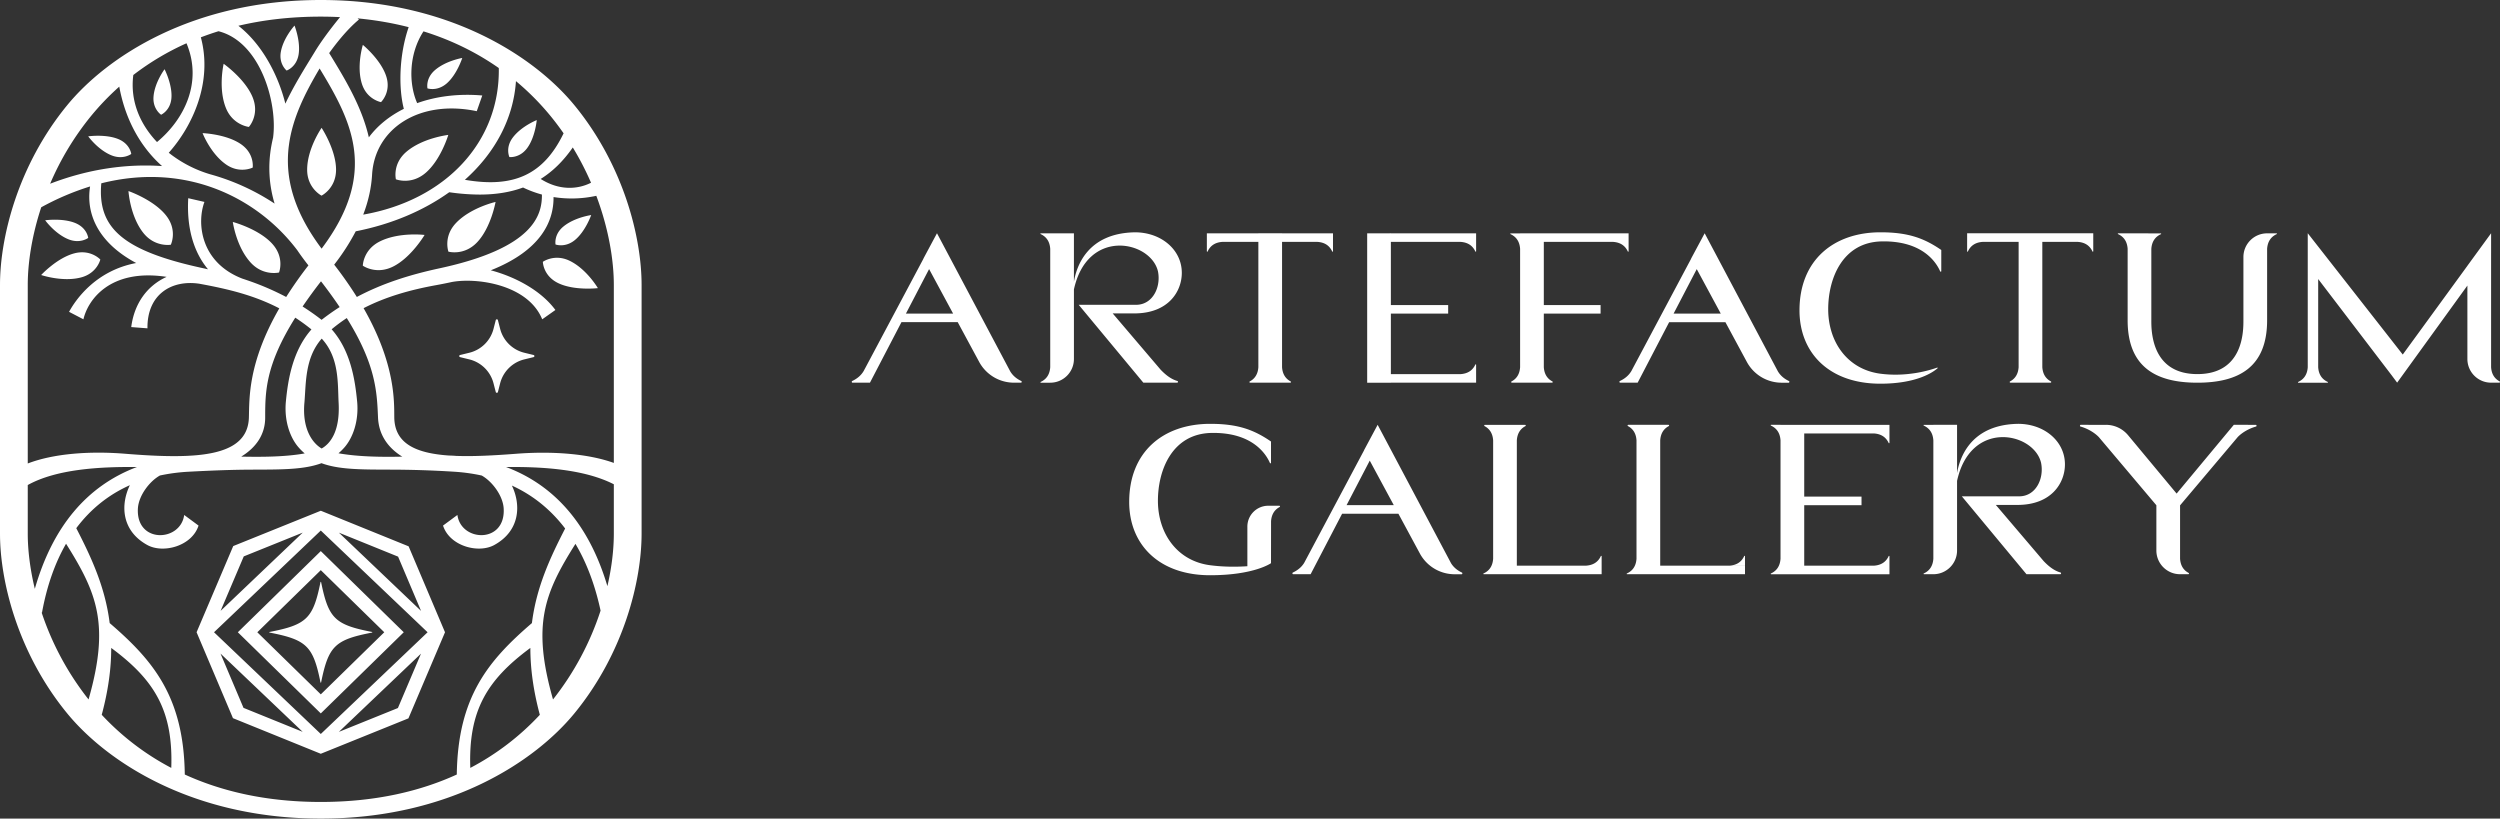 <svg width="226" height="74" fill="none" xmlns="http://www.w3.org/2000/svg"><rect width="100%" height="100%" fill="#333333" stroke="none"/><path d="M48.234 32.285l-.82.2a2.988 2.988 0 00-2.198 2.154l-.204.797c-.025.1-.17.1-.195 0l-.208-.805a2.992 2.992 0 00-2.196-2.145l-.818-.2a.099.099 0 010-.194l.818-.2a2.992 2.992 0 002.197-2.145l.207-.806c.025-.1.17-.1.195 0l.204.797a2.988 2.988 0 002.198 2.154l.82.2a.099.099 0 010 .193zM44.8 18.255s-.413 2.325-1.669 3.648c-1.179 1.244-2.593.846-2.593.846s-.487-1.354.677-2.582c1.33-1.404 3.585-1.912 3.585-1.912zm-6.417 2.984s-1.208 2.042-2.852 2.86c-1.547.77-2.732-.082-2.732-.082s.019-1.434 1.544-2.194c1.746-.868 4.04-.584 4.04-.584zm-23.367-1.756c1.06 1.343.425 2.641.425 2.641s-1.444.25-2.49-1.077c-1.197-1.516-1.338-3.775-1.338-3.775s2.276.782 3.404 2.212zm7.643 4.252c-1.305-1.427-1.613-3.67-1.613-3.67s2.328.62 3.558 1.965c1.156 1.265.62 2.604.62 2.604s-1.423.35-2.565-.899zm31.39 2.312s-2.115.252-3.58-.449c-1.377-.658-1.394-1.93-1.394-1.93s1.046-.75 2.406-.1c1.553.744 2.568 2.48 2.568 2.48zM3.72 24.862s1.427-1.549 3.003-1.961c1.48-.388 2.346.56 2.346.56s-.285 1.238-1.747 1.62c-1.671.438-3.602-.22-3.602-.22zm19.123-9.712s-1.153.58-2.391-.271c-1.415-.974-2.139-2.844-2.139-2.844s2.13.078 3.465.995c1.253.862 1.065 2.12 1.065 2.12zm9.876-7.563c-.513-1.616.083-3.53.083-3.53s1.638 1.335 2.12 2.86c.454 1.43-.48 2.315-.48 2.315s-1.275-.23-1.723-1.645zm-9.87 1.237c.632 1.579-.35 2.65-.35 2.65s-1.457-.157-2.08-1.718c-.714-1.783-.201-3.99-.201-3.99s1.96 1.376 2.632 3.058zm13.897 4.89c1.479-1.255 3.78-1.518 3.78-1.518s-.672 2.263-2.067 3.446c-1.31 1.111-2.67.566-2.67.566s-.338-1.396.957-2.494zm-8.979 1.63c0-1.915 1.306-3.788 1.306-3.788s1.306 1.98 1.306 3.786c0 1.695-1.313 2.344-1.313 2.344s-1.299-.666-1.299-2.342zm5.867 41.84c-3.359.65-3.94 1.219-4.606 4.506-.006.03-.05.03-.055 0-.665-3.287-1.247-3.856-4.607-4.507-.03-.006-.03-.049 0-.054 3.36-.65 3.942-1.22 4.607-4.507.006-.03.05-.03.055 0 .665 3.287 1.247 3.856 4.606 4.507a.028.028 0 010 .054zm-10.372-.028L29 51.542l5.738 5.614L29 62.77l-5.74-5.614zM29 49.819l-7.5 7.337 7.5 7.337 7.5-7.337-7.5-7.337zm6.971 14.187l-5.338 2.156 7.427-7.075-2.089 4.919zm-16.037-4.924l7.428 7.076-5.35-2.168-2.078-4.908zm2.102-8.784l5.333-2.15-7.427 7.075 2.094-4.925zM29 66.352l-9.652-9.196L29 47.96l9.654 9.196L29 66.352zm9.065-11.123l-7.428-7.076 5.35 2.167 2.078 4.91zM29 46.171l-7.916 3.193-3.313 7.791 3.288 7.767 7.94 3.219 7.923-3.201 3.307-7.784-3.29-7.768L29 46.17zM4.084 19.914s1.572-.222 2.718.247c1.076.44 1.172 1.346 1.172 1.346s-.734.556-1.798.12c-1.215-.497-2.092-1.713-2.092-1.713zm3.89-7.589s1.572-.222 2.718.247c1.076.44 1.173 1.346 1.173 1.346s-.735.556-1.799.12c-1.215-.497-2.092-1.713-2.092-1.713zM39.307 6.35c.982-.858 2.481-1.11 2.481-1.11s-.471 1.484-1.397 2.294c-.87.76-1.748.456-1.748.456s-.195-.888.664-1.64zM50.22 22.1s-.17-.893.71-1.62c1.007-.83 2.514-1.039 2.514-1.039s-.515 1.47-1.466 2.253c-.892.736-1.758.407-1.758.407zm-1.698-11.244s-.137 1.547-.866 2.532c-.683.925-1.607.81-1.607.81s-.384-.826.29-1.74c.773-1.044 2.183-1.602 2.183-1.602zM13.878 8.742c.098-1.285.999-2.483.999-2.483s.713 1.388.62 2.6c-.086 1.138-.933 1.514-.933 1.514s-.772-.506-.686-1.63zm11.51-4.051c.222-1.27 1.237-2.379 1.237-2.379s.574 1.448.363 2.646c-.197 1.125-1.077 1.42-1.077 1.42s-.719-.576-.524-1.687zm29.52 48.294c-1.631-5.483-4.702-9.089-9.163-10.768 3.318-.03 7.065.197 9.745 1.561v4.461c0 1.375-.176 2.999-.581 4.746zm-4.915 10.246c-1.925-6.754-.79-9.593 2.028-14.066 1.005 1.693 1.769 3.707 2.271 6.036a25.833 25.833 0 01-4.3 8.03zm-7.478 6.187c-.179-5.162 1.497-7.942 5.43-10.845-.001 1.804.252 3.793.856 6.046a23.473 23.473 0 01-6.286 4.8zm-25.81.598c-.093-7.033-2.859-10.306-6.79-13.69-.407-3.249-1.647-5.913-3.02-8.578 1.297-1.732 2.923-3.03 4.845-3.887-.856 1.76-.774 4.116 1.578 5.409 1.45.797 4.041.089 4.63-1.758l-1.298-.959c-.327 2.444-4.363 2.605-4.185-.58.065-1.175 1.057-2.469 1.992-2.988a16.6 16.6 0 012.627-.343c2.008-.106 3.937-.184 5.808-.187 2.664-.005 4.637-.01 6.173-.583 1.536.572 3.508.578 6.173.583 1.87.003 3.801.06 5.807.187.872.055 1.709.171 2.506.348.932.523 1.918 1.812 1.982 2.983.179 3.185-3.857 3.024-4.183.58l-1.3.959c.59 1.847 3.181 2.555 4.632 1.758 2.336-1.284 2.431-3.619 1.593-5.374 1.895.865 3.508 2.164 4.814 3.882-1.366 2.655-2.6 5.311-3.004 8.549-3.932 3.383-6.697 6.656-6.791 13.69-3.234 1.477-7.274 2.48-12.294 2.48-5.02 0-9.06-1.003-12.295-2.48zm-7.508-5.398c.605-2.252.859-4.241.857-6.045 3.932 2.903 5.608 5.683 5.43 10.845a23.461 23.461 0 01-6.287-4.8zm-5.436-9.255l.035.025c.44-2.42 1.174-4.497 2.176-6.234 2.822 4.479 3.96 7.318 2.034 14.077a25.82 25.82 0 01-4.245-7.868zM2.509 43.847c2.581-1.431 6.44-1.662 9.869-1.628-4.525 1.706-7.618 5.391-9.23 11.01-.444-1.84-.639-3.551-.639-4.99v-4.392zm1.218-25.108a23.805 23.805 0 014.418-1.884c-.378 2.355.607 5.02 4.167 6.922-3.72.7-5.518 3.4-6.068 4.413l1.298.676c.4-1.742 2.395-4.617 7.52-3.837-1.742.793-2.923 2.386-3.198 4.539l1.467.113c-.04-3.085 2.2-4.418 4.714-4.028l.076.015c2.534.469 4.856 1.026 7.128 2.207-2.842 4.932-2.7 8.158-2.748 9.866-.066 2.345-2.062 3.243-5.18 3.446a7.86 7.86 0 00-.32.018c-1.64.081-3.566-.014-5.675-.185-3.217-.262-6.474-.022-8.817.879V25.76c0-1.957.36-4.417 1.218-7.022zm4.508-8.257a23.422 23.422 0 012.547-2.65c.582 3.182 2.068 5.587 3.868 7.18-3.153-.213-6.58.237-10.118 1.597a25.502 25.502 0 013.703-6.127zM30.74 1.547c-.988 1.21-1.762 2.273-2.298 3.164l-.058.095C27.5 6.25 26.552 7.76 25.796 9.37c-.64-2.56-2.081-5.348-4.245-7.04 2.204-.522 4.678-.827 7.449-.827.594 0 1.172.016 1.739.044zm19.025 8.935c.422.514.814 1.04 1.184 1.57-1.798 3.72-4.489 4.972-8.925 4.201 2.721-2.42 4.388-5.52 4.619-8.918a23.447 23.447 0 013.122 3.147zM31.13 40.454c.772-.879 1.324-2.398 1.154-4.169-.185-1.91-.575-4.57-2.303-6.517.442-.37.897-.705 1.367-1.016 2.64 4.24 2.726 6.69 2.825 8.989.065 1.527.855 2.711 2.192 3.54-1.895.04-3.981.013-5.765-.305.184-.157.36-.33.53-.522zm-3.612-4.033c.155-1.773.03-4.059 1.566-5.81 1.602 1.737 1.434 4.035 1.528 5.81.135 2.57-.754 3.684-1.535 4.124-.811-.473-1.769-1.738-1.56-4.124zm.636-6.64c-1.722 1.946-2.124 4.597-2.309 6.505-.17 1.77.383 3.29 1.156 4.168.174.197.355.375.544.535-1.704.31-3.81.331-5.74.29 1.355-.827 2.167-2.006 2.167-3.522.002-2.322.012-4.733 2.72-9.039.488.318.974.67 1.462 1.063zm.865-4.35c.64.829 1.198 1.603 1.686 2.328-.552.354-1.095.736-1.633 1.154a21.671 21.671 0 00-1.717-1.205 45.305 45.305 0 011.664-2.278zm-.126-19.24c2.905 4.782 5.336 9.425.18 16.287-2.612-3.484-3.301-6.492-2.97-9.237l.022-.162c.333-2.453 1.472-4.697 2.768-6.888zm18.392 10.761a9.94 9.94 0 001.705.636c.014 1.837-.7 4.82-9.247 6.665-2.794.603-5.225 1.392-7.484 2.593a35.526 35.526 0 00-2.048-2.921 19.855 19.855 0 001.948-3.015c3.27-.644 6.141-1.877 8.452-3.532a19.74 19.74 0 002.749.212c1.47 0 2.767-.212 3.925-.638zm1.593-.775c1.1-.687 2.057-1.63 2.902-2.847a26.185 26.185 0 011.65 3.19c-1.268.637-2.925.69-4.552-.343zm-16.044 3.226c.478-1.244.727-2.432.8-3.571.22-4.208 4.276-6.869 9.466-5.78l.498-1.42c-2.177-.187-4.179.081-5.885.692-.772-1.744-.779-4.414.57-6.489 2.702.842 4.95 2.014 6.808 3.316.118 6.645-4.777 11.94-12.257 13.252zM32.321 1.66c1.661.157 3.2.43 4.622.795-.88 2.553-.918 5.51-.436 7.383-1.312.654-2.392 1.536-3.164 2.578-.644-2.81-2.174-5.307-3.581-7.61l-.004-.006c.439-.618 1.523-2.068 2.694-3.035l-.13-.105zM15.256 13.81c2.15-2.413 3.99-6.371 2.901-10.436a26.55 26.55 0 011.594-.551c3.808.964 5.361 6.528 4.934 9.627-.06.253-.114.508-.16.766 0 .003 0 .005-.002.008a11.148 11.148 0 00.3 5.18 20.416 20.416 0 00-5.845-2.655 11.1 11.1 0 01-3.722-1.939zm-3.205-7.03a23.807 23.807 0 014.808-2.868c1.481 3.53-.214 6.9-2.665 8.929-1.5-1.582-2.448-3.66-2.143-6.06zm10.518 18.632a28.6 28.6 0 00-.668-.227c-3.774-1.46-4.129-5.015-3.42-6.931l-1.464-.336c-.153 2.691.487 4.87 1.788 6.428-.14-.032-.277-.064-.418-.094-7.375-1.587-9.579-3.694-9.23-7.68 7.814-1.97 14.227 1.415 17.724 6.058.302.447.635.9 1 1.362a36.304 36.304 0 00-2.01 2.855 24.3 24.3 0 00-3.263-1.422c-.014-.004-.026-.01-.04-.013zM55.49 41.849c-2.363-.855-5.65-1.073-8.809-.83-2.038.158-3.886.253-5.464.194l-.037-.004a8.242 8.242 0 00-.556-.027c-3.059-.204-4.954-1.095-4.981-3.457-.014-1.42.112-4.819-2.774-9.866 2.002-1.03 4.215-1.66 6.594-2.088.372-.068.73-.139 1.08-.213l.047-.01.216-.047c2.257-.437 6.924.207 8.21 3.365l1.193-.843c-1.306-1.766-3.623-2.999-5.842-3.588 4.54-1.8 5.698-4.427 5.673-6.621a10.447 10.447 0 003.866-.113c1.123 2.985 1.584 5.845 1.584 8.06V41.85zM51.93 9.517C48.37 5.176 40.646 0 29 0 17.352 0 9.628 5.176 6.07 9.517 1.593 14.977 0 21.488 0 25.761V48.24c0 4.273 1.594 10.784 6.07 16.244C9.627 68.824 17.351 74 29 74c11.646 0 19.371-5.175 22.93-9.517C56.406 59.023 58 52.512 58 48.239V25.761c0-4.273-1.594-10.784-6.07-16.244zm54.514 24.927c-.595-.167-1.09-.574-1.525-1.027l-4.331-5.085h1.955c3.083 0 4.293-1.99 4.293-3.668 0-2.09-1.866-3.658-4.223-3.663-4.307.064-5.3 3.078-5.53 4.467v-4.377h-2.992c-.04 0-.051.055-.015.071.52.24.821.673.865 1.332v10.7c-.044.658-.343 1.09-.862 1.33-.037.017-.025.072.016.072h.846c1.183 0 2.142-.96 2.142-2.144v-6.288c1.204-5.517 6.746-4.437 7.556-1.784l.037.134v.002c.294 1.389-.438 3.038-1.985 3.04h-5.175l5.843 7.04h3.062c.07 0 .092-.133.023-.152zm73.979 11.201h1.954c3.084 0 4.294-1.99 4.294-3.667 0-2.092-1.866-3.659-4.224-3.664-5.598.083-5.599 5.156-5.599 5.156l.07.007c1.205-5.516 6.746-4.437 7.556-1.784l.037.135v.001c.293 1.389-.439 3.038-1.985 3.04h-5.175l5.843 7.04h2.563l-5.334-6.264zm5.855 6.112c-.594-.166-1.09-.574-1.525-1.027l.798 1.18h.704c.071 0 .092-.134.023-.153zm-12.348.153h.845v-1.403c-.044.658-.342 1.09-.861 1.33-.037.017-.026.073.016.073zm-.02-13.434c.521.239.821.672.865 1.331v-1.402h-.849c-.04 0-.052.054-.016.07zm.865-.071v13.504c1.184 0 2.143-.96 2.143-2.144v-11.36h-2.143zm29.153 0h-.705l-.942 1.114c.435-.453 1.073-.795 1.668-.962.07-.02.047-.152-.021-.152zm-15.856.152c.595.167 1.231.51 1.666.962l-.94-1.114h-.705c-.068 0-.091.133-.021.152zm9.78 13.236c-.465-.246-.733-.666-.774-1.286v1.402h.744c.063 0 .086-.086.03-.116zm-2.916-7.186v5.158c0 1.184.959 2.144 2.142 2.144v-7.302h-2.142zm8.287-6.202h-1.287l-5.554 6.677-.286 1.766 7.127-8.443zm-7.932 7.691l1.679-1.231-4.591-5.52a2.603 2.603 0 00-2.003-.94h-1.578l6.493 7.691zM86.16 28.346l-2.17-4.021-2.094 4.022h4.264zm6.14 6.25h-.69v-.002a3.575 3.575 0 01-3.092-1.877l-1.94-3.594h-5.086l-2.847 5.47-1.584.003c-.068 0-.085-.122-.021-.153.45-.212.804-.507 1.04-.91l.06-.113c.016-.03.032-.059.046-.09l-.003.011 5.298-9.958-.004-.007 1.226-2.29 6.495 12.247.123.233c.232.386.562.67 1 .877.064.03.047.152-.021.152zm24.598 17.313h.689l.435-1.262c-.229.51-.623.863-1.146 1.11-.064.03-.047.152.022.152zm15.259-.15c-.522-.247-.893-.6-1.123-1.11l.413 1.262h.689c.068 0 .085-.122.021-.152zm-4.573-6.096h-6.329v.776h6.329v-.776zm-2.577-6.293l-.468-.968-7.187 13.507h1.129l6.526-12.539zm3.347 10.663a3.577 3.577 0 003.156 1.88l.193-.002-7.164-13.509-1.226 2.29 5.041 9.341zm22.472-11.629h-.743v1.403c.041-.62.309-1.04.773-1.287.057-.03.034-.116-.03-.116zm-3.66.116c.465.247.733.667.774 1.287v-1.403h-.744c-.063 0-.086.087-.03.116zm10.508 11.751c-.238.52-.671.818-1.327.862h1.401v-.847c0-.041-.056-.052-.074-.015zM147.09 51.91h.85v-1.402c-.044.659-.344 1.092-.865 1.331-.036.017-.026.071.015.071zm10.658-.776h-9.808v.776h9.808v-.776zm-7.665.776V38.404h-2.143v13.5l2.143.005zm-12.217-13.504h-.744v1.402c.042-.62.31-1.04.774-1.286.057-.03.034-.116-.03-.116zm-3.66.116c.464.246.732.667.774 1.286v-1.402h-.744c-.064 0-.087.086-.03.116zm10.509 11.75c-.239.52-.672.819-1.329.863h1.402v-.848c0-.04-.056-.052-.073-.015zM134.13 51.91h.85v-1.402c-.044.66-.344 1.092-.865 1.331-.037.017-.026.071.015.071zm10.658-.775h-9.808v.775h9.808v-.775zm-7.666.775V38.405h-2.142v13.5l2.142.004zm-21.474-6.191h-.743v1.402c.041-.62.309-1.04.774-1.286.056-.03.033-.117-.031-.117zm-6.124-6.582c3.745-.065 4.958 1.97 5.277 2.716.022.051.097.035.097-.02v-1.92c-1.573-1.084-3.03-1.598-5.493-1.598-4.24 0-7.326 2.518-7.326 7.059 0 3.854 2.694 6.627 7.312 6.627 3.994 0 5.507-1.09 5.507-1.09s-.034-.323-.423-.263c-.367.056-1.071.494-1.687.537-.955.066-2.15.077-3.405-.09-2.982-.394-4.701-2.883-4.708-5.805-.007-2.785 1.283-6.09 4.849-6.153zm3.238 8.47v3.626l2.136-.322.007-5.192h-.259a1.887 1.887 0 00-1.884 1.887zm48.197-9.199v-.005h-.851c-.04 0-.051.054-.014.071.521.24.821.673.865 1.332V50.51c-.044.658-.344 1.09-.861 1.33-.039.017-.027.073.014.073h10.695V50.29c0-.041-.055-.053-.072-.015-.239.519-.672.818-1.329.862h-6.304v-5.469h5.18v-.776h-5.18v-5.708h6.304c.657.044 1.09.343 1.329.862.017.037.072.026.072-.015v-1.623h-9.848zm65.009-3.931c-.465-.247-.733-.667-.773-1.287v1.403h.743c.063 0 .086-.086.03-.116zm-2.916-10.448v8.42c0 1.184.959 2.144 2.143 2.144V21.087l-2.143 2.941zm-14.432-2.936v13.504h.944V22.503l-.944-1.41zm1.805 13.432c-.519-.24-.818-.673-.861-1.33v1.402h.845c.042 0 .052-.055.016-.072zm-2.652.072h.847v-1.402c-.044.657-.343 1.09-.861 1.33-.038.017-.026.072.014.072zm17.422-13.509l-9.173 12.591.679.912 8.494-11.739v-1.764zm-16.575 2.9l8.061 10.561 1.219-1.615-9.28-11.851v2.905zM140.335 34.48c-.465-.246-.733-.666-.774-1.286v1.402h.743c.064 0 .087-.086.031-.116zm-3.66.116h.743v-1.402c-.041.62-.309 1.04-.774 1.286-.056.03-.033.116.031.116zm10.551-11.881v-.848h-1.401c.657.044 1.089.344 1.328.863.018.037.073.026.073-.015zm-10.673-1.547c.521.239.821.672.865 1.331v-1.402h-.85c-.04 0-.051.054-.015.07zm10.673-.077h-9.808v.776h9.808v-.776zm-2.533 6.485h-5.203v.776h5.203v-.776zm-7.275-6.48v13.5h2.143V21.091l-2.143.006zM116.672 34.48c-.464-.247-.732-.667-.774-1.287v1.403h.744c.064 0 .087-.086.03-.116zm-3.66.116h.744v-1.403c-.042.62-.31 1.04-.774 1.287-.057.03-.034.116.03.116zm7.491-11.881v-.848h-1.401c.657.044 1.089.344 1.328.863.017.037.073.026.073-.015zm-11.332.018c.239-.521.672-.822 1.33-.866H109.1v.852c0 .04.054.05.071.014zm11.332-1.642H109.1v.776h11.403v-.776zm-6.747 0v13.505h2.142V21.09h-2.142zm81.576.006h-.851V22.5c.044-.659.344-1.092.865-1.33.037-.018.026-.072-.014-.072zm-3.858.066c.521.239.821.672.865 1.331v-1.403h-.851c-.04 0-.051.055-.014.072zm14.325-.069h-.851v1.403c.044-.66.346-1.093.865-1.332.037-.017.026-.07-.014-.07zm-.851 0c-1.183 0-2.143.96-2.143 2.145v5.712c0 .956.013 4.867-4.159 4.867-4.173 0-4.165-3.905-4.165-4.862v-7.859l-2.142-.006v7.862c0 4.205 2.518 5.643 6.304 5.643 3.784 0 6.305-1.438 6.305-5.643v-7.859zm-71.579 11.864c-.24.52-.672.818-1.329.863h1.401v-.848c0-.04-.055-.052-.072-.015zm.072-10.243v-.848h-1.401c.657.044 1.089.344 1.329.863.017.037.072.026.072-.015zm-2.526 4.861h-5.203v.776h5.203v-.776zm2.526 6.245h-9.848v.775h9.848v-.775zm0-12.73h-9.848v.776h9.848v-.776zm-9.848.006v13.5h2.142V21.09l-2.142.006zm46.525.725c3.733-.064 4.95 1.957 5.274 2.709.023.052.1.035.1-.022v-1.91C173.919 21.514 172.462 21 170 21c-4.24 0-7.326 2.518-7.326 7.059 0 3.854 2.693 6.627 7.31 6.627 3.293 0 4.758-1.032 5.17-1.395.031-.026.002-.074-.035-.06-.588.213-2.673.877-5.142.55-2.981-.395-4.701-2.884-4.708-5.806-.007-2.785 1.284-6.09 4.849-6.153zm-14.56 6.527l-2.171-4.022-2.093 4.022h4.264zm6.141 6.248h-.433l-.193.001h-.063l-.002-.002a3.577 3.577 0 01-3.092-1.877l-1.939-3.594h-5.086l-2.847 5.47h-1.584c-.068 0-.086-.121-.022-.152.45-.212.804-.505 1.041-.907l.06-.114c.015-.03.032-.059.046-.09l-.004.011 5.299-9.958-.005-.007 1.227-2.29 6.494 12.247.124.233c.232.387.561.67 1 .877.065.03.045.152-.021.152zm27.532-13.506v1.623c0 .042-.056.053-.073.016-.239-.52-.672-.819-1.328-.863h-3.204v11.326c.043.62.309 1.04.774 1.287.056.03.033.116-.03.116h-3.63c-.063 0-.086-.086-.03-.116.465-.247.732-.667.774-1.287V21.867h-3.255c-.658.044-1.091.345-1.331.866-.016.037-.07.026-.07-.014V21.09h11.403z" fill="#fff"/></svg>